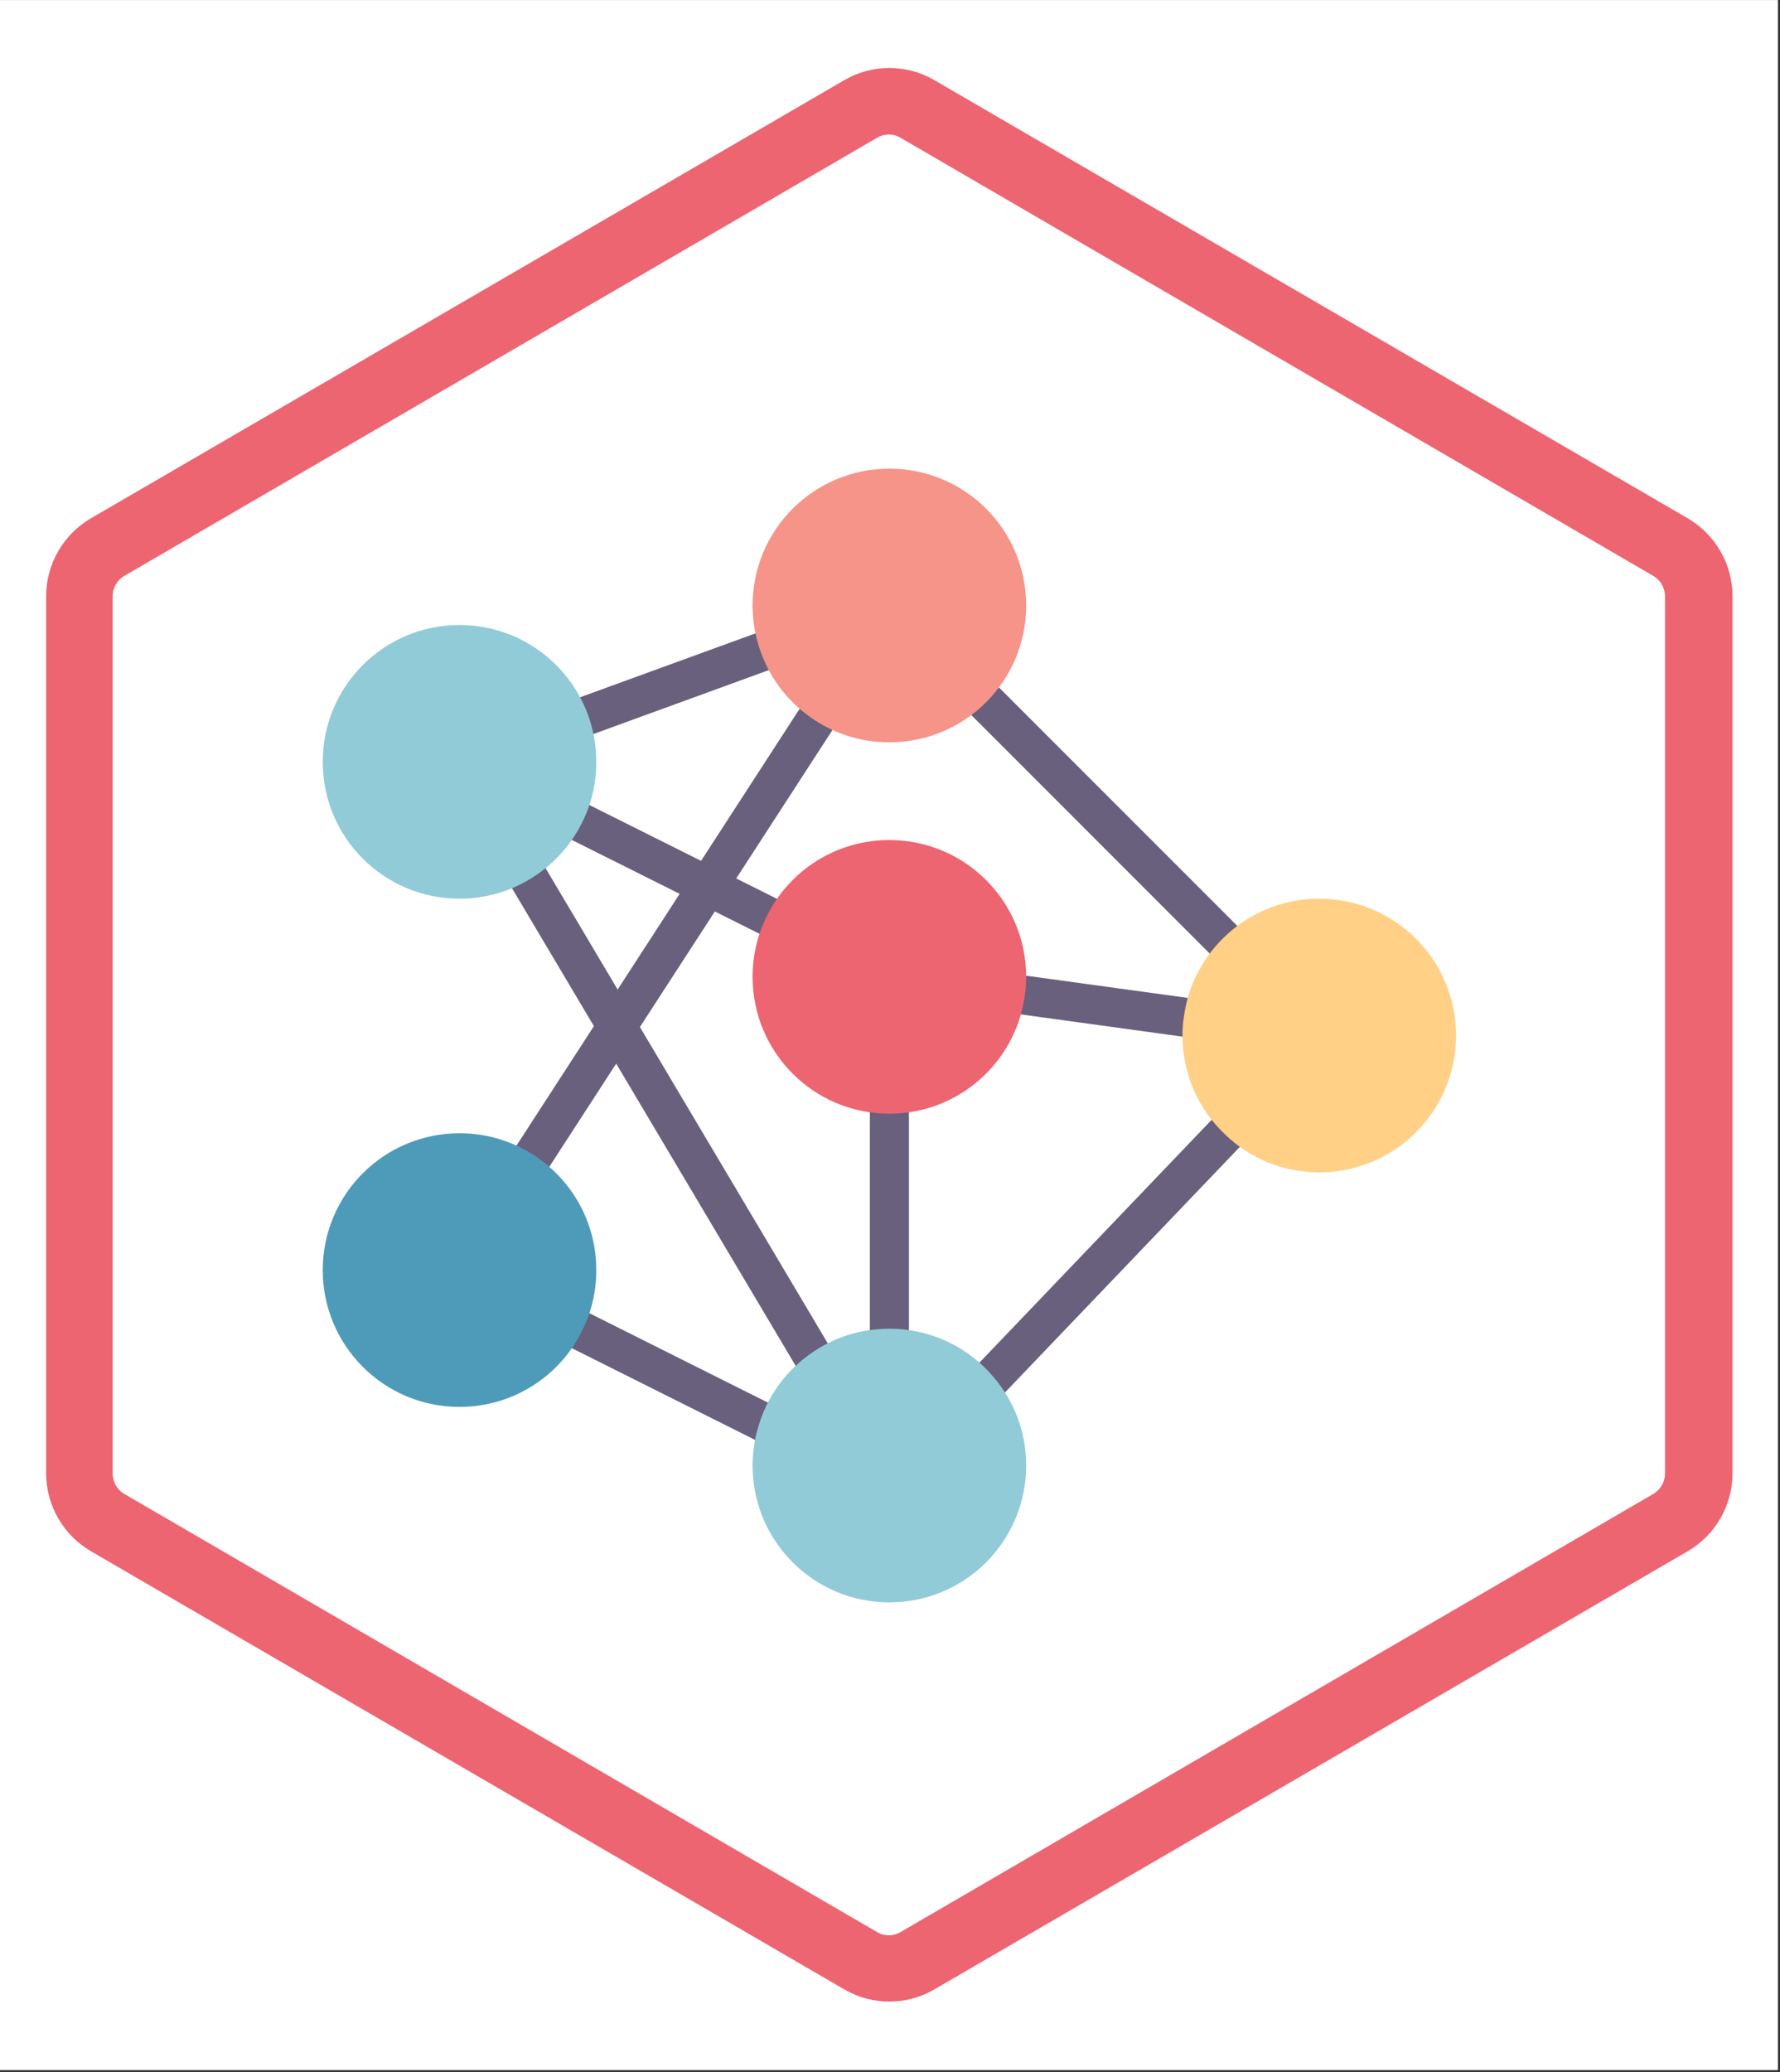 <svg xmlns="http://www.w3.org/2000/svg" xmlns:xlink="http://www.w3.org/1999/xlink" width="855" zoomAndPan="magnify" viewBox="0 0 641.25 746.25" height="995" preserveAspectRatio="xMidYMid meet" version="1.0"><rect x="0" y="0" width="641.25" height="746.25" fill="#333333" stroke="none"/><defs><clipPath id="5084af25f4"><path d="M 0 0.062 L 640.5 0.062 L 640.5 745.441 L 0 745.441 Z M 0 0.062 " clip-rule="nonzero"/></clipPath><clipPath id="31c9117473"><path d="M 16.613 24 L 623.891 24 L 623.891 722 L 16.613 722 Z M 16.613 24 " clip-rule="nonzero"/></clipPath><clipPath id="3e684592f6"><path d="M 336.438 28.844 L 607.703 186.668 C 617.723 192.5 623.891 203.223 623.891 214.816 L 623.891 530.684 C 623.891 542.281 617.723 553 607.703 558.832 L 336.438 716.656 C 326.43 722.48 314.07 722.48 304.062 716.656 L 32.801 558.832 C 22.777 553 16.613 542.281 16.613 530.684 L 16.613 214.816 C 16.613 203.223 22.777 192.5 32.801 186.668 L 304.062 28.844 C 314.07 23.023 326.43 23.023 336.438 28.844 " clip-rule="nonzero"/></clipPath><clipPath id="5513a7ed09"><path d="M 16.613 24 L 624.152 24 L 624.152 721 L 16.613 721 Z M 16.613 24 " clip-rule="nonzero"/></clipPath><clipPath id="4d1f02d76a"><path d="M 336.578 28.844 L 607.957 186.617 C 617.984 192.445 624.152 203.164 624.152 214.754 L 624.152 530.52 C 624.152 542.113 617.984 552.828 607.957 558.656 L 336.578 716.434 C 326.566 722.254 314.199 722.254 304.188 716.434 L 32.809 558.656 C 22.781 552.828 16.613 542.113 16.613 530.52 L 16.613 214.754 C 16.613 203.164 22.781 192.445 32.809 186.617 L 304.188 28.844 C 314.199 23.023 326.566 23.023 336.578 28.844 " clip-rule="nonzero"/></clipPath><clipPath id="9385384068"><path d="M 116.27 408 L 215 408 L 215 507 L 116.27 507 Z M 116.27 408 " clip-rule="nonzero"/></clipPath><clipPath id="cce562a9bb"><path d="M 271 478 L 370 478 L 370 577.043 L 271 577.043 Z M 271 478 " clip-rule="nonzero"/></clipPath><clipPath id="3ed788e091"><path d="M 425 323 L 524.543 323 L 524.543 423 L 425 423 Z M 425 323 " clip-rule="nonzero"/></clipPath><clipPath id="ba8d7926a9"><path d="M 271 168.77 L 370 168.77 L 370 268 L 271 268 Z M 271 168.77 " clip-rule="nonzero"/></clipPath><clipPath id="0ebeb38965"><path d="M 116.27 225 L 215 225 L 215 324 L 116.27 324 Z M 116.27 225 " clip-rule="nonzero"/></clipPath></defs><g clip-path="url(#5084af25f4)"><path fill="#ffffff" d="M 0 0.062 L 640.5 0.062 L 640.5 745.441 L 0 745.441 Z M 0 0.062 " fill-opacity="1" fill-rule="nonzero"/><path fill="#ffffff" d="M 0 0.062 L 640.5 0.062 L 640.5 745.441 L 0 745.441 Z M 0 0.062 " fill-opacity="1" fill-rule="nonzero"/></g><g clip-path="url(#31c9117473)"><g clip-path="url(#3e684592f6)"><path fill="#ffffff" d="M 16.613 19.426 L 623.891 19.426 L 623.891 726.074 L 16.613 726.074 Z M 16.613 19.426 " fill-opacity="1" fill-rule="nonzero"/></g></g><g clip-path="url(#5513a7ed09)"><g clip-path="url(#4d1f02d76a)"><path stroke-linecap="butt" transform="matrix(0.749, 0, 0, 0.749, 16.612, 19.428)" fill="none" stroke-linejoin="miter" d="M 426.931 12.573 L 789.032 223.25 C 802.412 231.032 810.642 245.345 810.642 260.821 L 810.642 682.467 C 810.642 697.949 802.412 712.256 789.032 720.039 L 426.931 930.721 C 413.572 938.493 397.071 938.493 383.712 930.721 L 21.611 720.039 C 8.232 712.256 0.002 697.949 0.002 682.467 L 0.002 260.821 C 0.002 245.345 8.232 231.032 21.611 223.25 L 383.712 12.573 C 397.071 4.801 413.572 4.801 426.931 12.573 " stroke="#ed6571" stroke-width="64" stroke-opacity="1" stroke-miterlimit="4"/></g></g><path fill="#68607c" d="M 191.293 257.543 L 289.84 221.645 L 294.66 234.871 L 196.109 270.77 Z M 191.293 257.543 " fill-opacity="1" fill-rule="nonzero"/><path fill="#68607c" d="M 336.543 244.137 L 346.496 234.184 L 459.125 346.805 L 449.168 356.762 Z M 336.543 244.137 " fill-opacity="1" fill-rule="nonzero"/><path fill="#68607c" d="M 354.633 363.5 L 356.551 349.559 L 441.02 361.172 L 439.105 375.113 Z M 354.633 363.5 " fill-opacity="1" fill-rule="nonzero"/><path fill="#68607c" d="M 183.516 291.23 L 189.812 278.637 L 302.441 334.953 L 296.145 347.543 Z M 183.516 291.23 " fill-opacity="1" fill-rule="nonzero"/><path fill="#68607c" d="M 188.168 476.566 L 194.473 463.969 L 295.301 514.441 L 288.996 527.035 Z M 188.168 476.566 " fill-opacity="1" fill-rule="nonzero"/><path fill="#68607c" d="M 313.367 379.945 L 327.445 379.945 L 327.445 499.609 L 313.367 499.609 Z M 313.367 379.945 " fill-opacity="1" fill-rule="nonzero"/><path fill="#68607c" d="M 177.754 425.359 L 296.383 242.426 L 308.195 250.086 L 189.566 433.02 Z M 177.754 425.359 " fill-opacity="1" fill-rule="nonzero"/><path fill="#68607c" d="M 338.898 505.277 L 450.004 389.148 L 460.176 398.879 L 349.07 515.012 Z M 338.898 505.277 " fill-opacity="1" fill-rule="nonzero"/><path fill="#68607c" d="M 177.41 308.012 L 189.516 300.82 L 305.496 496.027 L 293.395 503.219 Z M 177.41 308.012 " fill-opacity="1" fill-rule="nonzero"/><g clip-path="url(#9385384068)"><path fill="#4e9bb9" d="M 214.816 457.375 C 214.816 465.328 212.988 472.793 209.609 479.406 C 201.582 495.598 184.832 506.648 165.543 506.648 C 138.301 506.648 116.27 484.617 116.27 457.375 C 116.27 430.133 138.301 408.102 165.543 408.102 C 175.469 408.102 184.621 410.988 192.293 415.984 C 205.879 424.785 214.816 439.988 214.816 457.375 Z M 214.816 457.375 " fill-opacity="1" fill-rule="nonzero"/></g><g clip-path="url(#cce562a9bb)"><path fill="#91cbd7" d="M 357.781 495.738 C 365.246 504.328 369.68 515.52 369.68 527.766 C 369.68 555.008 347.648 577.043 320.406 577.043 C 293.164 577.043 271.129 555.008 271.129 527.766 C 271.129 522.066 272.117 516.645 273.875 511.578 C 277.254 501.652 283.73 493.273 292.18 487.363 C 300.133 481.73 309.848 478.492 320.406 478.492 C 335.398 478.492 348.844 485.18 357.781 495.738 Z M 357.781 495.738 " fill-opacity="1" fill-rule="nonzero"/></g><g clip-path="url(#3ed788e091)"><path fill="#ffd086" d="M 475.266 323.633 C 502.508 323.633 524.543 345.664 524.543 372.906 C 524.543 400.148 502.508 422.18 475.266 422.18 C 462.035 422.18 450.066 417.039 441.27 408.453 C 431.836 399.582 425.992 386.914 425.992 372.906 C 425.992 370.652 426.133 368.469 426.484 366.289 C 427.895 355.309 432.961 345.523 440.422 338.062 C 449.363 329.121 461.609 323.633 475.266 323.633 Z M 475.266 323.633 " fill-opacity="1" fill-rule="nonzero"/></g><path fill="#ed6571" d="M 369.188 358.406 C 366.02 382.477 345.395 401.062 320.406 401.062 C 293.164 401.062 271.129 379.027 271.129 351.789 C 271.129 343.832 272.961 336.371 276.34 329.754 C 284.363 313.566 301.117 302.512 320.406 302.512 C 347.648 302.512 369.68 324.547 369.68 351.789 C 369.68 354.039 369.539 356.223 369.188 358.406 Z M 369.188 358.406 " fill-opacity="1" fill-rule="nonzero"/><g clip-path="url(#ba8d7926a9)"><path fill="#f69489" d="M 320.406 168.77 C 347.648 168.77 369.68 190.801 369.68 218.043 C 369.68 231.699 364.188 243.949 355.25 252.887 C 346.309 261.828 334.062 267.316 320.406 267.316 C 310.48 267.316 301.328 264.43 293.656 259.434 C 284.715 253.66 277.746 245.074 274.086 234.867 C 272.188 229.656 271.129 223.957 271.129 218.043 C 271.129 190.801 293.164 168.77 320.406 168.77 Z M 320.406 168.77 " fill-opacity="1" fill-rule="nonzero"/></g><g clip-path="url(#0ebeb38965)"><path fill="#91cbd7" d="M 211.859 257.531 C 213.762 262.742 214.816 268.445 214.816 274.355 C 214.816 282.312 212.988 289.773 209.609 296.391 C 205.387 304.836 198.84 311.875 190.742 316.664 C 183.422 321.098 174.766 323.633 165.543 323.633 C 138.301 323.633 116.27 301.598 116.27 274.355 C 116.27 247.113 138.301 225.082 165.543 225.082 C 186.871 225.082 204.961 238.598 211.859 257.531 Z M 211.859 257.531 " fill-opacity="1" fill-rule="nonzero"/></g></svg>